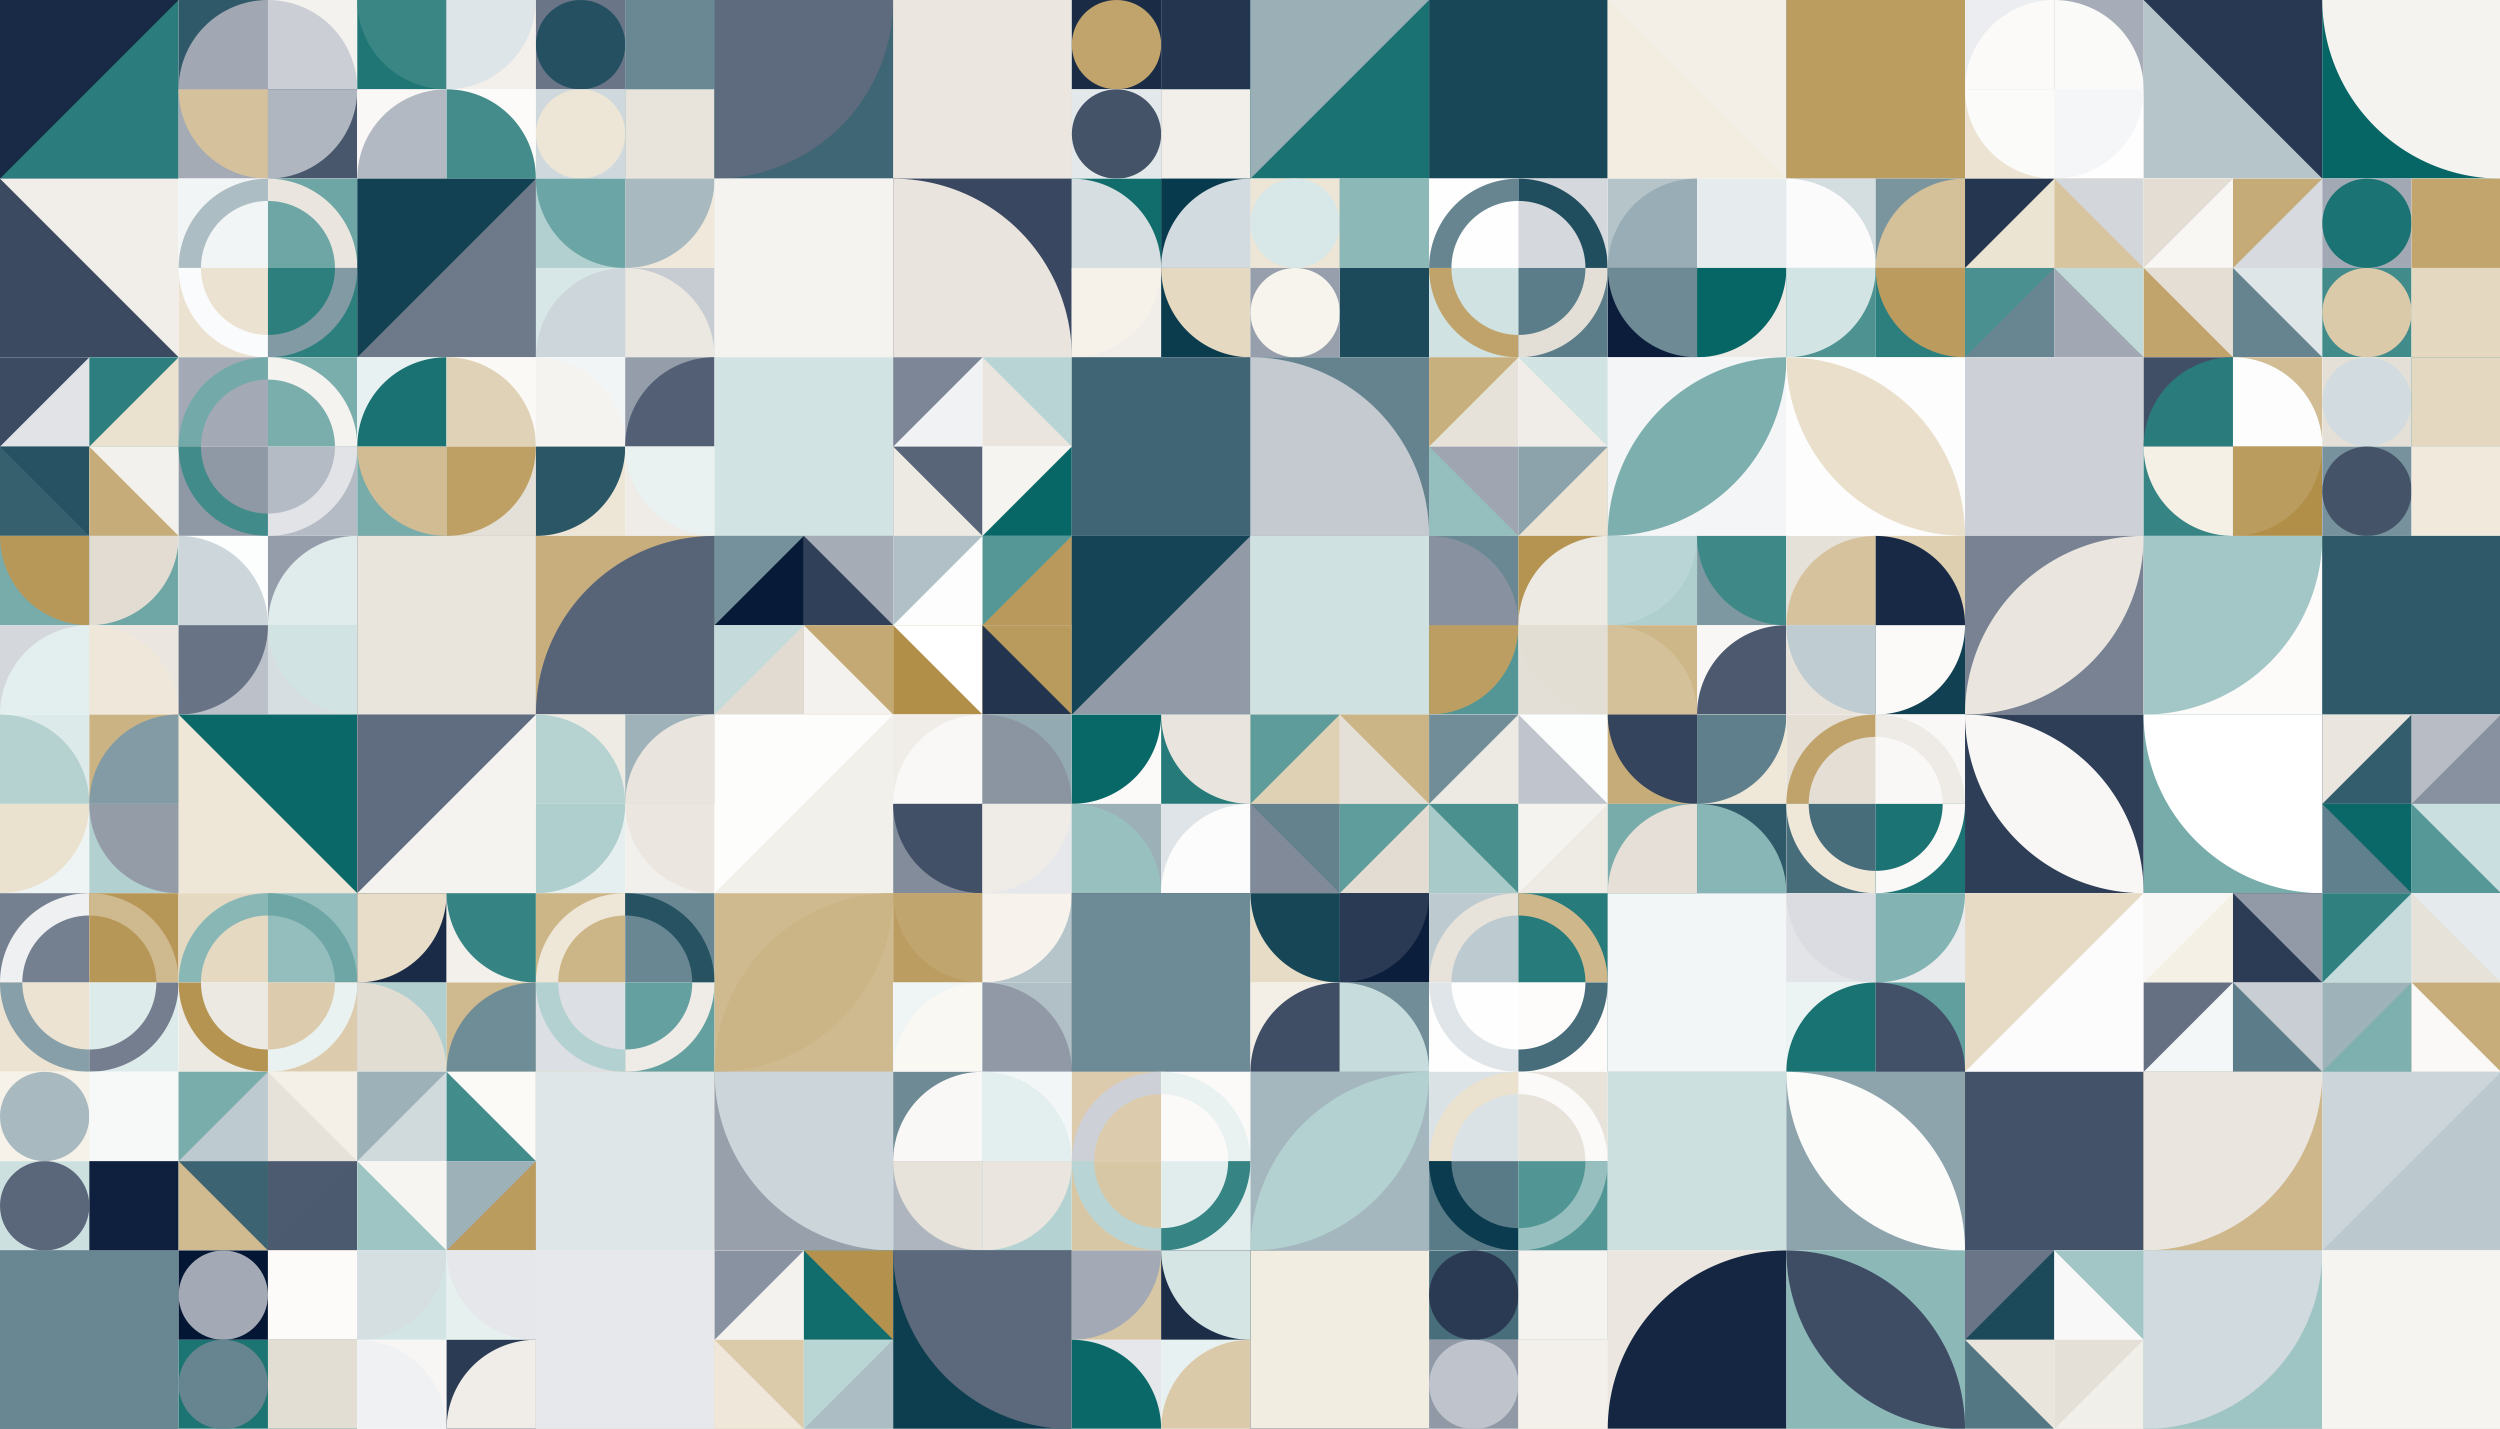 <?xml version="1.0" standalone="no"?><svg xmlns:xlink="http://www.w3.org/1999/xlink" xmlns="http://www.w3.org/2000/svg" viewBox="0 0 1000 571.429" preserveAspectRatio="xMaxYMax slice"><rect x="0" y="0" width="1000" height="571.429" fill="#333333" stroke="none"/><g transform="scale(0.782)"><rect x="0" y="0" width="1279.25" height="731" fill="#ffffff"/><rect x="0" y="0" width="91.38" height="91.38" fill="#182a45"/><polygon points="91.38,0 91.38,91.38 0,91.38" fill="#2a7d7c"/><rect x="91.375" y="0" width="91.375" height="91.375" fill="#ffffff"/><rect x="91.38" y="0" width="45.69" height="45.69" fill="#2f5969"/><path d="M 91.38 45.69 A 45.69 45.69 0 0 1  137.07 0 L 137.07 45.69" fill="#a1a8b3"/><rect x="137.06" y="0" width="45.69" height="45.69" fill="#f4f2ee"/><path d="M 137.06 0 A 45.69 45.69 0 0 1 182.75 45.69 L 137.06 45.69" fill="#cbcfd5"/><rect x="91.38" y="45.69" width="45.69" height="45.69" fill="#a4abb5"/><path d="M 91.38 45.69 A 45.69 45.69 0 0 0 137.07 91.38 L 137.07 45.69" fill="#d5c29c"/><rect x="137.06" y="45.69" width="45.69" height="45.69" fill="#49576c"/><path d="M 137.06 91.38 A 45.69 45.69 0 0 0 182.75 45.69 L 137.06 45.69" fill="#b0b6c0"/><rect x="182.75" y="0" width="91.375" height="91.375" fill="#ffffff"/><rect x="182.75" y="0" width="45.69" height="45.69" fill="#1f7675"/><path d="M 182.75 0 A 45.69 45.69 0 0 0 228.44 45.69 L 228.44 0" fill="#398685"/><rect x="228.44" y="0" width="45.69" height="45.69" fill="#f3f0ec"/><path d="M 228.44 45.69 A 45.69 45.69 0 0 0 274.13 0 L 228.44 0" fill="#dee5e8"/><rect x="182.75" y="45.69" width="45.69" height="45.69" fill="#f9f8f6"/><path d="M 182.75 91.38 A 45.69 45.69 0 0 1  228.44 45.69 L 228.44 91.38" fill="#b3b9c2"/><rect x="228.44" y="45.69" width="45.69" height="45.69" fill="#fcfbfa"/><path d="M 228.44 45.69 A 45.69 45.69 0 0 1 274.13 91.38 L 228.44 91.38" fill="#438c8b"/><rect x="274.125" y="0" width="91.375" height="91.375" fill="#ffffff"/><rect x="274.13" y="0" width="45.69" height="45.69" fill="#6a7587"/><circle cx="296.975" cy="22.845" r="22.845" fill="#245061"/><rect x="319.81" y="0" width="45.69" height="45.69" fill="#a2c6c6"/><rect x="319.81" y="0" width="45.69" height="45.69" fill="#6a8894"/><rect x="274.13" y="45.69" width="45.69" height="45.69" fill="#cfd9dd"/><circle cx="296.975" cy="68.535" r="22.845" fill="#ede5d5"/><rect x="319.81" y="45.69" width="45.69" height="45.69" fill="#49908f"/><rect x="319.81" y="45.69" width="45.69" height="45.69" fill="#e8e4dc"/><rect x="365.5" y="0" width="91.38" height="91.38" fill="#3f6674"/><path d="M 365.5 91.38 A 91.38 91.38 0 0 0 456.88 0 L 365.5 0" fill="#5e6a7d"/><rect x="456.88" y="0" width="91.38" height="91.38" fill="#9199a6"/><rect x="456.88" y="0" width="91.38" height="91.38" fill="#ebe7e0"/><rect x="548.25" y="0" width="91.375" height="91.375" fill="#ffffff"/><rect x="548.25" y="0" width="45.69" height="45.69" fill="#1a2b46"/><circle cx="571.095" cy="22.845" r="22.845" fill="#c1a46c"/><rect x="593.94" y="0" width="45.69" height="45.69" fill="#f5f3ef"/><rect x="593.94" y="0" width="45.69" height="45.69" fill="#24354f"/><rect x="548.25" y="45.69" width="45.69" height="45.69" fill="#e3e9eb"/><circle cx="571.095" cy="68.535" r="22.845" fill="#455369"/><rect x="593.94" y="45.69" width="45.69" height="45.69" fill="#083a4d"/><rect x="593.94" y="45.69" width="45.69" height="45.69" fill="#f2efeb"/><rect x="639.63" y="0" width="91.38" height="91.38" fill="#1a7372"/><polygon points="639.63,0 731.01,0 639.63,91.38" fill="#9bafb7"/><rect x="731" y="0" width="91.38" height="91.38" fill="#f9f7f5"/><rect x="731" y="0" width="91.38" height="91.38" fill="#184758"/><rect x="822.38" y="0" width="91.38" height="91.38" fill="#f4efe6"/><polygon points="822.38,0 913.76,91.38 822.38,91.38" fill="#f2ece1"/><rect x="913.75" y="0" width="91.38" height="91.38" fill="#8992a0"/><rect x="913.75" y="0" width="91.38" height="91.38" fill="#bb9d60"/><rect x="1005.125" y="0" width="91.375" height="91.375" fill="#ffffff"/><rect x="1005.13" y="0" width="45.69" height="45.69" fill="#ecedf0"/><path d="M 1005.13 45.69 A 45.69 45.69 0 0 1  1050.82 0 L 1050.82 45.69" fill="#fbfaf9"/><rect x="1050.81" y="0" width="45.69" height="45.69" fill="#a7adb8"/><path d="M 1050.81 0 A 45.69 45.69 0 0 1 1096.5 45.69 L 1050.81 45.69" fill="#fafaf8"/><rect x="1005.13" y="45.69" width="45.69" height="45.69" fill="#ece3d2"/><path d="M 1005.13 45.69 A 45.69 45.69 0 0 0 1050.82 91.38 L 1050.82 45.69" fill="#fbfbfa"/><rect x="1050.81" y="45.69" width="45.69" height="45.69" fill="#fffefe"/><path d="M 1050.81 91.38 A 45.69 45.69 0 0 0 1096.5 45.69 L 1050.81 45.69" fill="#f5f6f7"/><rect x="1096.5" y="0" width="91.38" height="91.38" fill="#b6c5ca"/><polygon points="1096.5,0 1187.88,0 1187.88,91.38" fill="#283852"/><rect x="1187.88" y="0" width="91.38" height="91.38" fill="#056665"/><path d="M 1187.88 0 A 91.38 91.38 0 0 0 1279.26 91.38 L 1279.26 0" fill="#f5f3f0"/><rect x="0" y="91.38" width="91.38" height="91.38" fill="#f1eee9"/><polygon points="0,91.38 91.38,182.76 0,182.76" fill="#3b4a61"/><rect x="91.375" y="91.375" width="91.375" height="91.375" fill="#ffffff"/><rect x="91.38" y="91.38" width="45.69" height="45.69" fill="#f2f5f6"/><path d="M 91.38 137.07 A 45.69 45.69 0 0 1 137.07 91.38 L 137.07 102.802 A 34.267 34.267 0 0 0 102.802 137.07" fill="#acbdc3"/><rect x="137.06" y="91.38" width="45.69" height="45.69" fill="#6da6a5"/><path d="M 137.06 91.38 A 45.69 45.69 0 0 1 182.75 137.07 L 171.327 137.07 A 34.267 34.267 0 0 0 137.06 102.802" fill="#eae6df"/><rect x="91.38" y="137.06" width="45.69" height="45.69" fill="#ebe2d1"/><path d="M 91.38 137.06 A 45.69 45.69 0 0 0 137.07 182.75 L 137.07 171.327 A 34.267 34.267 0 0 1 102.802 137.06" fill="#fafbfc"/><rect x="137.06" y="137.06" width="45.69" height="45.69" fill="#2d7f7e"/><path d="M 137.06 182.75 A 45.69 45.69 0 0 0 182.75 137.06 L 171.327 137.06 A 34.267 34.267 0 0 1 137.06 171.327" fill="#819aa4"/><rect x="182.75" y="91.38" width="91.38" height="91.38" fill="#114153"/><polygon points="274.13,91.38 274.13,182.76 182.75,182.76" fill="#6e798a"/><rect x="274.125" y="91.375" width="91.375" height="91.375" fill="#ffffff"/><rect x="274.13" y="91.38" width="45.69" height="45.69" fill="#b2d0d0"/><path d="M 274.13 91.38 A 45.69 45.69 0 0 0 319.82 137.07 L 319.82 91.38" fill="#6ca5a5"/><rect x="319.81" y="91.38" width="45.69" height="45.69" fill="#f0e9db"/><path d="M 319.81 137.07 A 45.69 45.69 0 0 0 365.5 91.38 L 319.81 91.38" fill="#a8b9c0"/><rect x="274.13" y="137.06" width="45.69" height="45.69" fill="#d7e6e6"/><path d="M 274.13 182.75 A 45.69 45.69 0 0 1  319.82 137.06 L 319.82 182.75" fill="#cdd7db"/><rect x="319.81" y="137.06" width="45.69" height="45.69" fill="#c7cbd2"/><path d="M 319.81 137.06 A 45.69 45.69 0 0 1 365.5 182.75 L 319.81 182.75" fill="#ebe8e1"/><rect x="365.5" y="91.38" width="91.38" height="91.38" fill="#d9dce1"/><rect x="365.5" y="91.38" width="91.38" height="91.38" fill="#f5f3ef"/><rect x="456.88" y="91.38" width="91.38" height="91.38" fill="#394860"/><path d="M 456.88 91.38 A 91.38 91.38 0 0 1 548.26 182.76 L 456.88 182.76" fill="#e9e4dd"/><rect x="548.25" y="91.375" width="91.375" height="91.375" fill="#ffffff"/><rect x="548.25" y="91.38" width="45.69" height="45.69" fill="#106d6c"/><path d="M 548.25 91.38 A 45.69 45.69 0 0 1 593.94 137.07 L 548.25 137.07" fill="#d6dee1"/><rect x="593.94" y="91.38" width="45.69" height="45.69" fill="#073a4c"/><path d="M 593.94 137.07 A 45.69 45.69 0 0 1  639.63 91.38 L 639.63 137.07" fill="#d2dbdf"/><rect x="548.25" y="137.06" width="45.69" height="45.69" fill="#f1eeea"/><path d="M 548.25 182.75 A 45.69 45.69 0 0 0 593.94 137.06 L 548.25 137.06" fill="#f6f2ea"/><rect x="593.94" y="137.06" width="45.69" height="45.69" fill="#0b3c4e"/><path d="M 593.94 137.06 A 45.69 45.69 0 0 0 639.63 182.75 L 639.63 137.06" fill="#e5d9c1"/><rect x="639.625" y="91.375" width="91.375" height="91.375" fill="#ffffff"/><rect x="639.63" y="91.38" width="45.69" height="45.69" fill="#ede5d5"/><circle cx="662.475" cy="114.225" r="22.845" fill="#d8e7e7"/><rect x="685.31" y="91.38" width="45.69" height="45.69" fill="#5f9d9d"/><rect x="685.31" y="91.38" width="45.69" height="45.69" fill="#8cb9b8"/><rect x="639.63" y="137.06" width="45.69" height="45.69" fill="#989fac"/><circle cx="662.475" cy="159.905" r="22.845" fill="#f7f4ed"/><rect x="685.31" y="137.06" width="45.69" height="45.69" fill="#fefefd"/><rect x="685.31" y="137.06" width="45.69" height="45.69" fill="#1c4a5b"/><rect x="731" y="91.375" width="91.375" height="91.375" fill="#ffffff"/><rect x="731" y="91.38" width="45.69" height="45.69" fill="#fefefe"/><path d="M 731 137.07 A 45.69 45.69 0 0 1 776.69 91.38 L 776.69 102.802 A 34.267 34.267 0 0 0 742.423 137.07" fill="#668590"/><rect x="776.69" y="91.38" width="45.69" height="45.69" fill="#d5d8dd"/><path d="M 776.69 91.38 A 45.69 45.69 0 0 1 822.38 137.07 L 810.958 137.07 A 34.267 34.267 0 0 0 776.69 102.802" fill="#214e5f"/><rect x="731" y="137.06" width="45.69" height="45.69" fill="#d0e2e2"/><path d="M 731 137.06 A 45.69 45.69 0 0 0 776.69 182.75 L 776.69 171.327 A 34.267 34.267 0 0 1 742.423 137.06" fill="#c0a36a"/><rect x="776.69" y="137.06" width="45.69" height="45.69" fill="#5b7d89"/><path d="M 776.69 182.75 A 45.69 45.69 0 0 0 822.38 137.06 L 810.958 137.06 A 34.267 34.267 0 0 1 776.69 171.327" fill="#e4dfd6"/><rect x="822.375" y="91.375" width="91.375" height="91.375" fill="#ffffff"/><rect x="822.38" y="91.38" width="45.69" height="45.69" fill="#b5c4c9"/><path d="M 822.38 137.07 A 45.69 45.69 0 0 1  868.07 91.38 L 868.07 137.07" fill="#98adb5"/><rect x="868.06" y="91.38" width="45.69" height="45.69" fill="#e6ebed"/><path d="M 868.06 91.38 A 45.69 45.69 0 0 1 913.75 137.07 L 868.06 137.07" fill="#e6ebed"/><rect x="822.38" y="137.06" width="45.69" height="45.69" fill="#0b1d3a"/><path d="M 822.38 137.06 A 45.69 45.69 0 0 0 868.07 182.75 L 868.07 137.06" fill="#6d8a95"/><rect x="868.06" y="137.06" width="45.69" height="45.69" fill="#eeeae5"/><path d="M 868.06 182.75 A 45.69 45.69 0 0 0 913.75 137.06 L 868.06 137.06" fill="#056665"/><rect x="913.75" y="91.375" width="91.375" height="91.375" fill="#ffffff"/><rect x="913.75" y="91.38" width="45.69" height="45.69" fill="#d4dde0"/><path d="M 913.75 91.38 A 45.69 45.69 0 0 1 959.44 137.07 L 913.75 137.07" fill="#fbfbfc"/><rect x="959.44" y="91.38" width="45.69" height="45.69" fill="#7b959f"/><path d="M 959.44 137.07 A 45.69 45.69 0 0 1  1005.13 91.38 L 1005.13 137.07" fill="#d4c19a"/><rect x="913.75" y="137.06" width="45.69" height="45.69" fill="#4e9392"/><path d="M 913.75 182.75 A 45.69 45.69 0 0 0 959.44 137.06 L 913.75 137.06" fill="#d2e4e3"/><rect x="959.44" y="137.06" width="45.69" height="45.69" fill="#2d7f7e"/><path d="M 959.44 137.06 A 45.69 45.69 0 0 0 1005.13 182.75 L 1005.13 137.06" fill="#bb9b5e"/><rect x="1005.125" y="91.375" width="91.375" height="91.375" fill="#ffffff"/><rect x="1005.13" y="91.38" width="45.69" height="45.69" fill="#ece4d3"/><polygon points="1005.13,91.38 1050.82,91.38 1005.13,137.07" fill="#253650"/><rect x="1050.81" y="91.38" width="45.69" height="45.69" fill="#d7c5a0"/><polygon points="1050.81,91.38 1096.5,91.38 1096.5,137.07" fill="#d3d6db"/><rect x="1005.13" y="137.06" width="45.69" height="45.69" fill="#4a9090"/><polygon points="1050.82,137.06 1050.82,182.75 1005.13,182.75" fill="#678691"/><rect x="1050.81" y="137.06" width="45.69" height="45.69" fill="#c3dada"/><polygon points="1050.81,137.06 1096.5,182.75 1050.81,182.75" fill="#a1a8b4"/><rect x="1096.5" y="91.375" width="91.375" height="91.375" fill="#ffffff"/><rect x="1096.5" y="91.38" width="45.69" height="45.69" fill="#f8f7f4"/><polygon points="1096.5,91.38 1142.19,91.38 1096.5,137.07" fill="#e3ddd3"/><rect x="1142.19" y="91.38" width="45.69" height="45.69" fill="#c5ab77"/><polygon points="1187.88,91.38 1187.88,137.07 1142.19,137.07" fill="#d7dadf"/><rect x="1096.5" y="137.06" width="45.69" height="45.69" fill="#c1a46c"/><polygon points="1096.5,137.06 1142.19,137.06 1142.19,182.75" fill="#e4ded5"/><rect x="1142.19" y="137.06" width="45.69" height="45.69" fill="#dfe6e8"/><polygon points="1142.19,137.06 1187.88,182.75 1142.19,182.75" fill="#658490"/><rect x="1187.875" y="91.375" width="91.375" height="91.375" fill="#ffffff"/><rect x="1187.88" y="91.38" width="45.69" height="45.69" fill="#a2a9b4"/><circle cx="1210.725" cy="114.225" r="22.845" fill="#1b7473"/><rect x="1233.56" y="91.38" width="45.69" height="45.69" fill="#ede9e3"/><rect x="1233.56" y="91.38" width="45.69" height="45.69" fill="#c1a56d"/><rect x="1187.88" y="137.06" width="45.69" height="45.69" fill="#428b8b"/><circle cx="1210.725" cy="159.905" r="22.845" fill="#dbcaaa"/><rect x="1233.56" y="137.06" width="45.69" height="45.69" fill="#eae6df"/><rect x="1233.56" y="137.06" width="45.69" height="45.69" fill="#e4d8c0"/><rect x="0" y="182.75" width="91.375" height="91.375" fill="#ffffff"/><rect x="0" y="182.75" width="45.69" height="45.69" fill="#e1e3e6"/><polygon points="0,182.75 45.69,182.75 0,228.44" fill="#3c4b62"/><rect x="45.69" y="182.75" width="45.69" height="45.69" fill="#2d7e7e"/><polygon points="91.38,182.75 91.38,228.44 45.69,228.44" fill="#eae1ce"/><rect x="0" y="228.44" width="45.69" height="45.69" fill="#37606f"/><polygon points="0,228.44 45.69,228.44 45.69,274.13" fill="#265263"/><rect x="45.69" y="228.44" width="45.69" height="45.69" fill="#f3f1ed"/><polygon points="45.69,228.44 91.38,274.13 45.69,274.13" fill="#c6ac78"/><rect x="91.375" y="182.75" width="91.375" height="91.375" fill="#ffffff"/><rect x="91.38" y="182.75" width="45.69" height="45.69" fill="#a3aab5"/><path d="M 91.38 228.44 A 45.69 45.69 0 0 1 137.07 182.75 L 137.07 194.173 A 34.267 34.267 0 0 0 102.802 228.44" fill="#73a9a9"/><rect x="137.06" y="182.75" width="45.69" height="45.69" fill="#7aaead"/><path d="M 137.06 182.75 A 45.69 45.69 0 0 1 182.75 228.44 L 171.327 228.44 A 34.267 34.267 0 0 0 137.06 194.173" fill="#f5f3f0"/><rect x="91.38" y="228.44" width="45.69" height="45.69" fill="#8f98a5"/><path d="M 91.38 228.44 A 45.69 45.69 0 0 0 137.07 274.13 L 137.07 262.707 A 34.267 34.267 0 0 1 102.802 228.44" fill="#418b8a"/><rect x="137.06" y="228.44" width="45.69" height="45.69" fill="#b5bbc4"/><path d="M 137.06 274.13 A 45.69 45.69 0 0 0 182.75 228.44 L 171.327 228.44 A 34.267 34.267 0 0 1 137.06 262.707" fill="#e1e3e7"/><rect x="182.75" y="182.75" width="91.375" height="91.375" fill="#ffffff"/><rect x="182.75" y="182.75" width="45.69" height="45.69" fill="#e8f1f1"/><path d="M 182.75 228.44 A 45.69 45.69 0 0 1  228.44 182.75 L 228.44 228.44" fill="#1a7372"/><rect x="228.44" y="182.75" width="45.69" height="45.69" fill="#fbf9f6"/><path d="M 228.44 182.75 A 45.69 45.69 0 0 1 274.13 228.44 L 228.44 228.44" fill="#e0d2b6"/><rect x="182.75" y="228.44" width="45.69" height="45.69" fill="#77acab"/><path d="M 182.75 228.44 A 45.69 45.69 0 0 0 228.44 274.13 L 228.44 228.44" fill="#d1bc93"/><rect x="228.44" y="228.44" width="45.69" height="45.69" fill="#e5e0d7"/><path d="M 228.44 274.13 A 45.69 45.69 0 0 0 274.13 228.44 L 228.44 228.44" fill="#bea065"/><rect x="274.125" y="182.75" width="91.375" height="91.375" fill="#ffffff"/><rect x="274.13" y="182.75" width="45.69" height="45.69" fill="#f2f5f6"/><path d="M 274.13 182.75 A 45.69 45.69 0 0 1 319.82 228.44 L 274.13 228.44" fill="#f5f3f0"/><rect x="319.81" y="182.75" width="45.69" height="45.69" fill="#959daa"/><path d="M 319.81 228.44 A 45.69 45.69 0 0 1  365.5 182.75 L 365.5 228.44" fill="#525f74"/><rect x="274.13" y="228.44" width="45.69" height="45.69" fill="#ede5d5"/><path d="M 274.13 274.13 A 45.69 45.69 0 0 0 319.82 228.44 L 274.13 228.44" fill="#2b5666"/><rect x="319.81" y="228.44" width="45.69" height="45.69" fill="#efebe6"/><path d="M 319.81 228.44 A 45.69 45.69 0 0 0 365.5 274.13 L 365.5 228.44" fill="#e9f1f1"/><rect x="365.5" y="182.75" width="91.38" height="91.38" fill="#f9f6f1"/><rect x="365.5" y="182.75" width="91.38" height="91.38" fill="#d1e3e3"/><rect x="456.875" y="182.75" width="91.375" height="91.375" fill="#ffffff"/><rect x="456.88" y="182.75" width="45.69" height="45.69" fill="#f1f2f4"/><polygon points="456.88,182.75 502.57,182.75 456.88,228.44" fill="#7c8696"/><rect x="502.56" y="182.75" width="45.69" height="45.69" fill="#eae6df"/><polygon points="502.56,182.75 548.25,182.75 548.25,228.44" fill="#b9d4d4"/><rect x="456.88" y="228.44" width="45.69" height="45.69" fill="#586478"/><polygon points="456.88,228.44 502.57,274.13 456.88,274.13" fill="#ede9e3"/><rect x="502.56" y="228.44" width="45.69" height="45.69" fill="#f6f4f1"/><polygon points="548.25,228.44 548.25,274.13 502.56,274.13" fill="#066766"/><rect x="548.25" y="182.75" width="91.38" height="91.38" fill="#a9b0ba"/><rect x="548.25" y="182.75" width="91.38" height="91.38" fill="#406675"/><rect x="639.63" y="182.75" width="91.38" height="91.38" fill="#64838f"/><path d="M 639.63 182.75 A 91.38 91.38 0 0 1 731.01 274.13 L 639.63 274.13" fill="#c5c9d0"/><rect x="731" y="182.75" width="91.375" height="91.375" fill="#ffffff"/><rect x="731" y="182.75" width="45.69" height="45.69" fill="#e6e1d9"/><polygon points="731,182.75 776.69,182.75 731,228.44" fill="#c8af7e"/><rect x="776.69" y="182.75" width="45.69" height="45.69" fill="#f0ede8"/><polygon points="776.69,182.75 822.38,182.75 822.38,228.44" fill="#d2e3e3"/><rect x="731" y="228.44" width="45.69" height="45.69" fill="#9fa6b1"/><polygon points="731,228.44 776.69,274.13 731,274.13" fill="#95bebe"/><rect x="776.69" y="228.44" width="45.69" height="45.69" fill="#8ca3ac"/><polygon points="822.38,228.44 822.38,274.13 776.69,274.13" fill="#ebe2d1"/><rect x="822.38" y="182.75" width="91.38" height="91.38" fill="#f4f5f6"/><path d="M 822.38 274.13 A 91.38 91.38 0 0 1  913.76 182.75 L 822.38 274.13 A 91.38 91.38 0 0 0 913.76 182.75" fill="#7cafae"/><rect x="913.75" y="182.75" width="91.38" height="91.38" fill="#fefdfd"/><path d="M 913.75 182.75 A 91.38 91.38 0 0 1  1005.13 274.13 L 913.75 182.75 A 91.38 91.38 0 0 0 1005.13 274.13" fill="#e9dfcb"/><rect x="1005.13" y="182.75" width="91.38" height="91.38" fill="#e7f0f0"/><rect x="1005.13" y="182.75" width="91.38" height="91.38" fill="#cdd1d7"/><rect x="1096.5" y="182.75" width="91.375" height="91.375" fill="#ffffff"/><rect x="1096.5" y="182.75" width="45.69" height="45.69" fill="#414f66"/><path d="M 1096.5 228.44 A 45.69 45.69 0 0 1  1142.19 182.75 L 1142.19 228.44" fill="#297c7b"/><rect x="1142.19" y="182.75" width="45.69" height="45.69" fill="#d1bc93"/><path d="M 1142.19 182.75 A 45.69 45.69 0 0 1 1187.88 228.44 L 1142.19 228.44" fill="#fdfdfe"/><rect x="1096.5" y="228.44" width="45.69" height="45.69" fill="#368483"/><path d="M 1096.5 228.44 A 45.69 45.69 0 0 0 1142.19 274.13 L 1142.19 228.44" fill="#f4f0e6"/><rect x="1142.19" y="228.44" width="45.69" height="45.69" fill="#b28f49"/><path d="M 1142.19 274.13 A 45.69 45.69 0 0 0 1187.88 228.44 L 1142.19 228.44" fill="#bb9c5f"/><rect x="1187.875" y="182.75" width="91.375" height="91.375" fill="#ffffff"/><rect x="1187.88" y="182.75" width="45.69" height="45.69" fill="#e5e0d7"/><circle cx="1210.725" cy="205.595" r="22.845" fill="#d2dbdf"/><rect x="1233.56" y="182.75" width="45.69" height="45.69" fill="#328281"/><rect x="1233.56" y="182.75" width="45.69" height="45.69" fill="#e4d8c0"/><rect x="1187.88" y="228.44" width="45.69" height="45.69" fill="#77929d"/><circle cx="1210.725" cy="251.285" r="22.845" fill="#455369"/><rect x="1233.56" y="228.44" width="45.69" height="45.69" fill="#e0e7e9"/><rect x="1233.56" y="228.44" width="45.69" height="45.69" fill="#f0e9dc"/><rect x="0" y="274.125" width="91.375" height="91.375" fill="#ffffff"/><rect x="0" y="274.13" width="45.69" height="45.69" fill="#77acab"/><path d="M 0 274.13 A 45.69 45.69 0 0 0 45.69 319.82 L 45.69 274.13" fill="#b89858"/><rect x="45.69" y="274.13" width="45.69" height="45.69" fill="#6fa7a6"/><path d="M 45.69 319.82 A 45.69 45.69 0 0 0 91.38 274.13 L 45.69 274.13" fill="#e2dcd2"/><rect x="0" y="319.81" width="45.69" height="45.69" fill="#d4d8dd"/><path d="M 0 365.5 A 45.69 45.69 0 0 1  45.69 319.81 L 45.69 365.5" fill="#e3eeee"/><rect x="45.69" y="319.81" width="45.69" height="45.69" fill="#ebe7e0"/><path d="M 45.69 319.81 A 45.69 45.69 0 0 1 91.38 365.5 L 45.69 365.5" fill="#efe8da"/><rect x="91.375" y="274.125" width="91.375" height="91.375" fill="#ffffff"/><rect x="91.38" y="274.13" width="45.69" height="45.69" fill="#fcfdfd"/><path d="M 91.38 274.13 A 45.69 45.69 0 0 1 137.07 319.82 L 91.38 319.82" fill="#cdd7db"/><rect x="137.06" y="274.13" width="45.69" height="45.69" fill="#959daa"/><path d="M 137.06 319.82 A 45.69 45.69 0 0 1  182.75 274.13 L 182.75 319.82" fill="#e0ecec"/><rect x="91.38" y="319.81" width="45.69" height="45.69" fill="#bcc1c9"/><path d="M 91.38 365.5 A 45.69 45.69 0 0 0 137.07 319.81 L 91.38 319.81" fill="#687385"/><rect x="137.06" y="319.81" width="45.69" height="45.69" fill="#d6dee1"/><path d="M 137.06 319.81 A 45.69 45.69 0 0 0 182.75 365.5 L 182.75 319.81" fill="#d2e3e3"/><rect x="182.75" y="274.13" width="91.38" height="91.38" fill="#505d72"/><rect x="182.75" y="274.13" width="91.38" height="91.38" fill="#e9e5dd"/><rect x="274.13" y="274.13" width="91.38" height="91.38" fill="#c8ae7d"/><path d="M 274.13 365.51 A 91.38 91.38 0 0 1  365.51 274.13 L 365.51 365.51" fill="#576478"/><rect x="365.5" y="274.125" width="91.375" height="91.375" fill="#ffffff"/><rect x="365.5" y="274.13" width="45.69" height="45.69" fill="#071a37"/><polygon points="365.5,274.13 411.19,274.13 365.5,319.82" fill="#75919b"/><rect x="411.19" y="274.13" width="45.69" height="45.69" fill="#304058"/><polygon points="411.19,274.13 456.88,274.13 456.88,319.82" fill="#a5acb6"/><rect x="365.5" y="319.81" width="45.69" height="45.69" fill="#c5dbdb"/><polygon points="411.19,319.81 411.19,365.5 365.5,365.5" fill="#e1dbd1"/><rect x="411.19" y="319.81" width="45.69" height="45.69" fill="#c4a974"/><polygon points="411.19,319.81 456.88,365.5 411.19,365.5" fill="#f4f2ef"/><rect x="456.875" y="274.125" width="91.375" height="91.375" fill="#ffffff"/><rect x="456.88" y="274.13" width="45.69" height="45.69" fill="#fdfdfd"/><polygon points="456.88,274.13 502.57,274.13 456.88,319.82" fill="#b0c0c6"/><rect x="502.56" y="274.13" width="45.69" height="45.69" fill="#559796"/><polygon points="548.25,274.13 548.25,319.82 502.56,319.82" fill="#ba9a5c"/><rect x="456.88" y="319.81" width="45.69" height="45.69" fill="#b28f49"/><polygon points="456.88,319.81 502.57,319.81 502.57,365.5" fill="#ffffff"/><rect x="502.56" y="319.81" width="45.69" height="45.69" fill="#ba9b5e"/><polygon points="502.56,319.81 548.25,365.5 502.56,365.5" fill="#23344e"/><rect x="548.25" y="274.13" width="91.38" height="91.38" fill="#929aa7"/><polygon points="548.25,274.13 639.63,274.13 548.25,365.51" fill="#144456"/><rect x="639.63" y="274.13" width="91.38" height="91.38" fill="#c2c7ce"/><rect x="639.63" y="274.13" width="91.38" height="91.38" fill="#cfe1e1"/><rect x="731" y="274.125" width="91.375" height="91.375" fill="#ffffff"/><rect x="731" y="274.13" width="45.69" height="45.69" fill="#6a8894"/><path d="M 731 274.13 A 45.69 45.69 0 0 1 776.69 319.82 L 731 319.82" fill="#88919f"/><rect x="776.69" y="274.13" width="45.69" height="45.69" fill="#b59351"/><path d="M 776.69 319.82 A 45.69 45.69 0 0 1  822.38 274.13 L 822.38 319.82" fill="#ede9e3"/><rect x="731" y="319.81" width="45.69" height="45.69" fill="#549696"/><path d="M 731 365.5 A 45.69 45.69 0 0 0 776.69 319.81 L 731 319.81" fill="#bc9e62"/><rect x="776.69" y="319.81" width="45.69" height="45.69" fill="#e4dfd6"/><path d="M 776.69 319.81 A 45.69 45.69 0 0 0 822.38 365.5 L 822.38 319.81" fill="#e3ded4"/><rect x="822.375" y="274.125" width="91.375" height="91.375" fill="#ffffff"/><rect x="822.38" y="274.13" width="45.69" height="45.69" fill="#afcece"/><path d="M 822.38 319.82 A 45.69 45.69 0 0 0 868.07 274.13 L 822.38 274.13" fill="#bad5d5"/><rect x="868.06" y="274.13" width="45.69" height="45.69" fill="#7e98a2"/><path d="M 868.06 274.13 A 45.69 45.69 0 0 0 913.75 319.82 L 913.75 274.13" fill="#3e8988"/><rect x="822.38" y="319.81" width="45.69" height="45.69" fill="#cdb688"/><path d="M 822.38 319.81 A 45.69 45.69 0 0 1 868.07 365.5 L 822.38 365.5" fill="#d4c099"/><rect x="868.06" y="319.81" width="45.69" height="45.69" fill="#f9f7f5"/><path d="M 868.06 365.5 A 45.69 45.69 0 0 1  913.75 319.81 L 913.75 365.5" fill="#4c596f"/><rect x="913.75" y="274.125" width="91.375" height="91.375" fill="#ffffff"/><rect x="913.75" y="274.13" width="45.69" height="45.69" fill="#e5e0d8"/><path d="M 913.75 319.82 A 45.69 45.69 0 0 1  959.44 274.13 L 959.44 319.82" fill="#d6c39e"/><rect x="959.44" y="274.13" width="45.69" height="45.69" fill="#decfb1"/><path d="M 959.44 274.13 A 45.69 45.69 0 0 1 1005.13 319.82 L 959.44 319.82" fill="#182945"/><rect x="913.75" y="319.81" width="45.69" height="45.69" fill="#e7e3db"/><path d="M 913.75 319.81 A 45.69 45.69 0 0 0 959.44 365.5 L 959.44 319.81" fill="#bfccd1"/><rect x="959.44" y="319.81" width="45.69" height="45.69" fill="#104052"/><path d="M 959.44 365.5 A 45.69 45.69 0 0 0 1005.13 319.81 L 959.44 319.81" fill="#fbfaf9"/><rect x="1005.13" y="274.13" width="91.38" height="91.38" fill="#788292"/><path d="M 1005.13 365.51 A 91.38 91.38 0 0 1  1096.51 274.13 L 1005.13 365.51 A 91.38 91.38 0 0 0 1096.51 274.13" fill="#eae6df"/><rect x="1096.5" y="274.13" width="91.38" height="91.38" fill="#fcfbfa"/><path d="M 1096.5 365.51 A 91.38 91.38 0 0 0 1187.88 274.13 L 1096.5 274.13" fill="#a3c7c7"/><rect x="1187.88" y="274.13" width="91.38" height="91.38" fill="#5e9c9c"/><rect x="1187.88" y="274.13" width="91.38" height="91.38" fill="#2f5969"/><rect x="0" y="365.5" width="91.375" height="91.375" fill="#ffffff"/><rect x="0" y="365.5" width="45.69" height="45.69" fill="#ddeaea"/><path d="M 0 365.5 A 45.69 45.69 0 0 1 45.69 411.19 L 0 411.19" fill="#b5d2d1"/><rect x="45.69" y="365.5" width="45.69" height="45.69" fill="#cbb384"/><path d="M 45.69 411.19 A 45.69 45.69 0 0 1  91.38 365.5 L 91.38 411.19" fill="#829ba5"/><rect x="0" y="411.19" width="45.69" height="45.69" fill="#eef4f4"/><path d="M 0 456.88 A 45.69 45.69 0 0 0 45.69 411.19 L 0 411.19" fill="#ebe1cf"/><rect x="45.69" y="411.19" width="45.69" height="45.69" fill="#b3d0d0"/><path d="M 45.69 411.19 A 45.69 45.69 0 0 0 91.38 456.88 L 91.38 411.19" fill="#949ca8"/><rect x="91.38" y="365.5" width="91.38" height="91.38" fill="#eee7d8"/><polygon points="91.38,365.5 182.76,365.5 182.76,456.88" fill="#0a6968"/><rect x="182.75" y="365.5" width="91.38" height="91.38" fill="#f5f3f0"/><polygon points="182.75,365.5 274.13,365.5 182.75,456.88" fill="#606c7f"/><rect x="274.125" y="365.5" width="91.375" height="91.375" fill="#ffffff"/><rect x="274.13" y="365.5" width="45.69" height="45.69" fill="#eeeae4"/><path d="M 274.13 365.5 A 45.69 45.69 0 0 1 319.82 411.19 L 274.13 411.19" fill="#b6d3d2"/><rect x="319.81" y="365.5" width="45.69" height="45.69" fill="#9fb2b9"/><path d="M 319.81 411.19 A 45.69 45.69 0 0 1  365.5 365.5 L 365.5 411.19" fill="#e9e4dd"/><rect x="274.13" y="411.19" width="45.69" height="45.69" fill="#e5efef"/><path d="M 274.13 456.88 A 45.69 45.69 0 0 0 319.82 411.19 L 274.13 411.19" fill="#afcece"/><rect x="319.81" y="411.19" width="45.69" height="45.69" fill="#f2f0ec"/><path d="M 319.81 411.19 A 45.69 45.69 0 0 0 365.5 456.88 L 365.5 411.19" fill="#ebe7e0"/><rect x="365.5" y="365.5" width="91.38" height="91.38" fill="#fdfdfb"/><polygon points="456.88,365.5 456.88,456.88 365.5,456.88" fill="#f2f0eb"/><rect x="456.875" y="365.5" width="91.375" height="91.375" fill="#ffffff"/><rect x="456.88" y="365.5" width="45.69" height="45.69" fill="#f0ece7"/><path d="M 456.88 411.19 A 45.69 45.69 0 0 1  502.57 365.5 L 502.57 411.19" fill="#f9f8f6"/><rect x="502.56" y="365.5" width="45.69" height="45.69" fill="#94aab2"/><path d="M 502.56 365.5 A 45.69 45.69 0 0 1 548.25 411.19 L 502.56 411.19" fill="#8b94a1"/><rect x="456.88" y="411.19" width="45.69" height="45.69" fill="#838c9b"/><path d="M 456.88 411.19 A 45.69 45.69 0 0 0 502.57 456.88 L 502.57 411.19" fill="#425067"/><rect x="502.56" y="411.19" width="45.69" height="45.69" fill="#e6e8eb"/><path d="M 502.56 456.88 A 45.69 45.69 0 0 0 548.25 411.19 L 502.56 411.19" fill="#efebe6"/><rect x="548.25" y="365.5" width="91.375" height="91.375" fill="#ffffff"/><rect x="548.25" y="365.5" width="45.69" height="45.69" fill="#fbfaf9"/><path d="M 548.25 411.19 A 45.69 45.69 0 0 0 593.94 365.5 L 548.25 365.5" fill="#086867"/><rect x="593.94" y="365.5" width="45.69" height="45.69" fill="#267b7a"/><path d="M 593.94 365.5 A 45.69 45.69 0 0 0 639.63 411.19 L 639.63 365.5" fill="#e9e5de"/><rect x="548.25" y="411.19" width="45.69" height="45.69" fill="#9cb0b8"/><path d="M 548.25 411.19 A 45.69 45.69 0 0 1 593.94 456.88 L 548.25 456.88" fill="#98c0bf"/><rect x="593.94" y="411.19" width="45.69" height="45.69" fill="#dee4e7"/><path d="M 593.94 456.88 A 45.69 45.69 0 0 1  639.63 411.19 L 639.63 456.88" fill="#fdfcfc"/><rect x="639.625" y="365.5" width="91.375" height="91.375" fill="#ffffff"/><rect x="639.63" y="365.5" width="45.69" height="45.69" fill="#dfd1b4"/><polygon points="639.63,365.5 685.32,365.5 639.63,411.19" fill="#5d9c9b"/><rect x="685.31" y="365.5" width="45.69" height="45.69" fill="#e5e0d7"/><polygon points="685.31,365.5 731,365.5 731,411.19" fill="#cbb486"/><rect x="639.63" y="411.19" width="45.69" height="45.69" fill="#63828e"/><polygon points="639.63,411.19 685.32,456.88 639.63,456.88" fill="#808a99"/><rect x="685.31" y="411.19" width="45.69" height="45.69" fill="#5e9d9c"/><polygon points="731,411.19 731,456.88 685.31,456.88" fill="#e2dcd3"/><rect x="731" y="365.5" width="91.375" height="91.375" fill="#ffffff"/><rect x="731" y="365.5" width="45.69" height="45.69" fill="#edeae4"/><polygon points="731,365.5 776.69,365.5 731,411.19" fill="#718e98"/><rect x="776.69" y="365.5" width="45.69" height="45.69" fill="#c0c4cc"/><polygon points="776.69,365.5 822.38,365.5 822.38,411.19" fill="#fcfdfd"/><rect x="731" y="411.19" width="45.69" height="45.69" fill="#4a908f"/><polygon points="731,411.19 776.69,456.88 731,456.88" fill="#a8cac9"/><rect x="776.69" y="411.19" width="45.69" height="45.69" fill="#f5f3ef"/><polygon points="822.38,411.19 822.38,456.88 776.69,456.88" fill="#eeeae4"/><rect x="822.375" y="365.5" width="91.375" height="91.375" fill="#ffffff"/><rect x="822.38" y="365.5" width="45.69" height="45.69" fill="#c6ac79"/><path d="M 822.38 365.5 A 45.69 45.69 0 0 0 868.07 411.19 L 868.07 365.5" fill="#34445c"/><rect x="868.06" y="365.5" width="45.69" height="45.69" fill="#efe8d9"/><path d="M 868.06 411.19 A 45.69 45.69 0 0 0 913.75 365.5 L 868.06 365.5" fill="#5e7f8b"/><rect x="822.38" y="411.19" width="45.69" height="45.69" fill="#77acab"/><path d="M 822.38 456.88 A 45.69 45.69 0 0 1  868.07 411.19 L 868.07 456.88" fill="#e5dfd7"/><rect x="868.06" y="411.19" width="45.69" height="45.69" fill="#2f5969"/><path d="M 868.06 411.19 A 45.69 45.69 0 0 1 913.75 456.88 L 868.06 456.88" fill="#88b6b6"/><rect x="913.75" y="365.5" width="91.375" height="91.375" fill="#ffffff"/><rect x="913.75" y="365.5" width="45.69" height="45.69" fill="#e4ded5"/><path d="M 913.75 411.19 A 45.69 45.69 0 0 1 959.44 365.5 L 959.44 376.923 A 34.267 34.267 0 0 0 925.173 411.19" fill="#c0a36a"/><rect x="959.44" y="365.5" width="45.69" height="45.69" fill="#f9f8f6"/><path d="M 959.44 365.5 A 45.69 45.69 0 0 1 1005.13 411.19 L 993.708 411.19 A 34.267 34.267 0 0 0 959.44 376.923" fill="#eeeae5"/><rect x="913.75" y="411.19" width="45.69" height="45.69" fill="#476c7a"/><path d="M 913.75 411.19 A 45.69 45.69 0 0 0 959.44 456.88 L 959.44 445.457 A 34.267 34.267 0 0 1 925.173 411.19" fill="#efe7d8"/><rect x="959.44" y="411.19" width="45.69" height="45.69" fill="#1b7373"/><path d="M 959.44 456.88 A 45.69 45.69 0 0 0 1005.13 411.19 L 993.708 411.19 A 34.267 34.267 0 0 1 959.44 445.457" fill="#faf9f7"/><rect x="1005.13" y="365.5" width="91.38" height="91.38" fill="#2e3e57"/><path d="M 1005.13 365.5 A 91.38 91.38 0 0 1  1096.51 456.88 L 1005.13 365.5 A 91.38 91.38 0 0 0 1096.51 456.88" fill="#f8f7f5"/><rect x="1096.5" y="365.5" width="91.38" height="91.38" fill="#77acab"/><path d="M 1096.5 365.5 A 91.38 91.38 0 0 0 1187.88 456.88 L 1187.88 365.5" fill="#ffffff"/><rect x="1187.875" y="365.5" width="91.375" height="91.375" fill="#ffffff"/><rect x="1187.88" y="365.5" width="45.69" height="45.69" fill="#335c6c"/><polygon points="1187.88,365.5 1233.57,365.5 1187.88,411.19" fill="#eae5de"/><rect x="1233.56" y="365.5" width="45.69" height="45.69" fill="#b7bcc5"/><polygon points="1279.25,365.5 1279.25,411.19 1233.56,411.19" fill="#88919f"/><rect x="1187.88" y="411.19" width="45.69" height="45.69" fill="#5f808c"/><polygon points="1187.88,411.19 1233.57,411.19 1233.57,456.88" fill="#0a6968"/><rect x="1233.56" y="411.19" width="45.69" height="45.69" fill="#cadfdf"/><polygon points="1233.56,411.19 1279.25,456.88 1233.56,456.88" fill="#569797"/><rect x="0" y="456.875" width="91.375" height="91.375" fill="#ffffff"/><rect x="0" y="456.88" width="45.69" height="45.69" fill="#747f8f"/><path d="M 0 502.57 A 45.69 45.69 0 0 1 45.69 456.88 L 45.69 468.303 A 34.267 34.267 0 0 0 11.422 502.57" fill="#eff0f2"/><rect x="45.69" y="456.88" width="45.69" height="45.69" fill="#b79757"/><path d="M 45.69 456.88 A 45.69 45.69 0 0 1 91.38 502.57 L 79.957 502.57 A 34.267 34.267 0 0 0 45.69 468.303" fill="#cfb98e"/><rect x="0" y="502.56" width="45.69" height="45.69" fill="#ece3d2"/><path d="M 0 502.56 A 45.69 45.69 0 0 0 45.69 548.25 L 45.69 536.827 A 34.267 34.267 0 0 1 11.422 502.56" fill="#869fa8"/><rect x="45.69" y="502.56" width="45.69" height="45.69" fill="#deebeb"/><path d="M 45.69 548.25 A 45.69 45.69 0 0 0 91.38 502.56 L 79.957 502.56 A 34.267 34.267 0 0 1 45.69 536.827" fill="#747e8f"/><rect x="91.375" y="456.875" width="91.375" height="91.375" fill="#ffffff"/><rect x="91.38" y="456.88" width="45.69" height="45.69" fill="#e5d9c1"/><path d="M 91.38 502.57 A 45.69 45.69 0 0 1 137.07 456.88 L 137.07 468.303 A 34.267 34.267 0 0 0 102.802 502.57" fill="#89b7b6"/><rect x="137.06" y="456.88" width="45.69" height="45.69" fill="#94bebd"/><path d="M 137.06 456.88 A 45.69 45.69 0 0 1 182.75 502.57 L 171.327 502.57 A 34.267 34.267 0 0 0 137.06 468.303" fill="#6da6a5"/><rect x="91.38" y="502.56" width="45.69" height="45.69" fill="#ece8e2"/><path d="M 91.38 502.56 A 45.69 45.69 0 0 0 137.07 548.25 L 137.07 536.827 A 34.267 34.267 0 0 1 102.802 502.56" fill="#b59451"/><rect x="137.06" y="502.56" width="45.69" height="45.69" fill="#dcccad"/><path d="M 137.06 548.25 A 45.69 45.69 0 0 0 182.75 502.56 L 171.327 502.56 A 34.267 34.267 0 0 1 137.06 536.827" fill="#e9f2f1"/><rect x="182.75" y="456.875" width="91.375" height="91.375" fill="#ffffff"/><rect x="182.75" y="456.88" width="45.69" height="45.69" fill="#192b46"/><path d="M 182.75 502.57 A 45.69 45.69 0 0 0 228.44 456.88 L 182.75 456.88" fill="#e8ddc8"/><rect x="228.44" y="456.88" width="45.69" height="45.69" fill="#f3f0ec"/><path d="M 228.44 456.88 A 45.69 45.69 0 0 0 274.13 502.57 L 274.13 456.88" fill="#358483"/><rect x="182.75" y="502.56" width="45.69" height="45.69" fill="#b0cfce"/><path d="M 182.75 502.56 A 45.69 45.69 0 0 1 228.44 548.25 L 182.75 548.25" fill="#e2ddd3"/><rect x="228.44" y="502.56" width="45.69" height="45.69" fill="#cfba8f"/><path d="M 228.44 548.25 A 45.69 45.69 0 0 1  274.13 502.56 L 274.13 548.25" fill="#6f8d97"/><rect x="274.125" y="456.875" width="91.375" height="91.375" fill="#ffffff"/><rect x="274.13" y="456.88" width="45.69" height="45.69" fill="#ccb587"/><path d="M 274.13 502.57 A 45.69 45.69 0 0 1 319.82 456.88 L 319.82 468.303 A 34.267 34.267 0 0 0 285.553 502.57" fill="#eee6d7"/><rect x="319.81" y="456.88" width="45.69" height="45.69" fill="#688792"/><path d="M 319.81 456.88 A 45.69 45.69 0 0 1 365.5 502.57 L 354.077 502.57 A 34.267 34.267 0 0 0 319.81 468.303" fill="#265262"/><rect x="274.13" y="502.56" width="45.69" height="45.69" fill="#dcdfe3"/><path d="M 274.13 502.56 A 45.69 45.69 0 0 0 319.82 548.25 L 319.82 536.827 A 34.267 34.267 0 0 1 285.553 502.56" fill="#b4d1d1"/><rect x="319.81" y="502.56" width="45.69" height="45.69" fill="#64a0a0"/><path d="M 319.81 548.25 A 45.69 45.69 0 0 0 365.5 502.56 L 354.077 502.56 A 34.267 34.267 0 0 1 319.81 536.827" fill="#efece7"/><rect x="365.5" y="456.88" width="91.38" height="91.38" fill="#cfba8f"/><path d="M 365.5 548.26 A 91.38 91.38 0 0 1  456.88 456.88 L 365.5 548.26 A 91.38 91.38 0 0 0 456.88 456.88" fill="#cbb485"/><rect x="456.875" y="456.875" width="91.375" height="91.375" fill="#ffffff"/><rect x="456.88" y="456.88" width="45.69" height="45.69" fill="#bc9d61"/><path d="M 456.88 456.88 A 45.69 45.69 0 0 0 502.57 502.57 L 502.57 456.88" fill="#c1a56e"/><rect x="502.56" y="456.88" width="45.69" height="45.69" fill="#b6c5ca"/><path d="M 502.56 502.57 A 45.69 45.69 0 0 0 548.25 456.88 L 502.56 456.88" fill="#f7f3ec"/><rect x="456.88" y="502.56" width="45.69" height="45.69" fill="#eff5f5"/><path d="M 456.88 548.25 A 45.69 45.69 0 0 1  502.57 502.56 L 502.57 548.25" fill="#faf8f3"/><rect x="502.56" y="502.56" width="45.69" height="45.69" fill="#b1c0c6"/><path d="M 502.56 502.56 A 45.69 45.69 0 0 1 548.25 548.25 L 502.56 548.25" fill="#9199a6"/><rect x="548.25" y="456.88" width="91.38" height="91.38" fill="#303f58"/><rect x="548.25" y="456.88" width="91.38" height="91.38" fill="#6d8b96"/><rect x="639.625" y="456.875" width="91.375" height="91.375" fill="#ffffff"/><rect x="639.63" y="456.88" width="45.69" height="45.69" fill="#e7ddc7"/><path d="M 639.63 456.88 A 45.69 45.69 0 0 0 685.32 502.57 L 685.32 456.88" fill="#174657"/><rect x="685.31" y="456.88" width="45.69" height="45.69" fill="#0b1e3b"/><path d="M 685.31 502.57 A 45.69 45.69 0 0 0 731 456.88 L 685.31 456.88" fill="#2a3a54"/><rect x="639.63" y="502.56" width="45.69" height="45.69" fill="#f4efe6"/><path d="M 639.63 548.25 A 45.69 45.69 0 0 1  685.32 502.56 L 685.32 548.25" fill="#3f4e64"/><rect x="685.31" y="502.56" width="45.69" height="45.69" fill="#718e98"/><path d="M 685.31 502.56 A 45.69 45.69 0 0 1 731 548.25 L 685.31 548.25" fill="#c7dddd"/><rect x="731" y="456.875" width="91.375" height="91.375" fill="#ffffff"/><rect x="731" y="456.88" width="45.69" height="45.69" fill="#bdcacf"/><path d="M 731 502.57 A 45.69 45.69 0 0 1 776.69 456.88 L 776.69 468.303 A 34.267 34.267 0 0 0 742.423 502.57" fill="#e7e2da"/><rect x="776.69" y="456.88" width="45.69" height="45.69" fill="#277b7a"/><path d="M 776.69 456.88 A 45.69 45.69 0 0 1 822.38 502.57 L 810.958 502.57 A 34.267 34.267 0 0 0 776.69 468.303" fill="#ceb78b"/><rect x="731" y="502.56" width="45.69" height="45.69" fill="#fffefe"/><path d="M 731 502.56 A 45.69 45.69 0 0 0 776.69 548.25 L 776.69 536.827 A 34.267 34.267 0 0 1 742.423 502.56" fill="#dfe5e8"/><rect x="776.69" y="502.56" width="45.69" height="45.69" fill="#fdfcfb"/><path d="M 776.69 548.25 A 45.69 45.69 0 0 0 822.38 502.56 L 810.958 502.56 A 34.267 34.267 0 0 1 776.69 536.827" fill="#476c7a"/><rect x="822.38" y="456.88" width="91.38" height="91.38" fill="#2b5666"/><rect x="822.38" y="456.88" width="91.38" height="91.38" fill="#f3f6f7"/><rect x="913.75" y="456.875" width="91.375" height="91.375" fill="#ffffff"/><rect x="913.75" y="456.88" width="45.69" height="45.69" fill="#e2e4e8"/><path d="M 913.75 456.88 A 45.69 45.69 0 0 0 959.44 502.57 L 959.44 456.88" fill="#dadce1"/><rect x="959.44" y="456.88" width="45.69" height="45.69" fill="#e9ebed"/><path d="M 959.44 502.57 A 45.69 45.69 0 0 0 1005.13 456.88 L 959.44 456.88" fill="#83b3b3"/><rect x="913.75" y="502.56" width="45.69" height="45.69" fill="#ebf3f3"/><path d="M 913.75 548.25 A 45.69 45.69 0 0 1  959.44 502.56 L 959.44 548.25" fill="#197372"/><rect x="959.44" y="502.56" width="45.69" height="45.69" fill="#619e9e"/><path d="M 959.44 502.56 A 45.69 45.69 0 0 1 1005.13 548.25 L 959.44 548.25" fill="#425167"/><rect x="1005.13" y="456.88" width="91.38" height="91.38" fill="#fdfcfc"/><polygon points="1005.13,456.88 1096.51,456.88 1005.13,548.26" fill="#e7dbc6"/><rect x="1096.5" y="456.875" width="91.375" height="91.375" fill="#ffffff"/><rect x="1096.5" y="456.88" width="45.69" height="45.69" fill="#f4f0e6"/><polygon points="1096.5,456.88 1142.19,456.88 1096.5,502.57" fill="#f8f7f5"/><rect x="1142.19" y="456.88" width="45.69" height="45.69" fill="#2c3c55"/><polygon points="1142.19,456.88 1187.88,456.88 1187.88,502.57" fill="#929aa7"/><rect x="1096.5" y="502.56" width="45.69" height="45.69" fill="#657083"/><polygon points="1142.19,502.56 1142.19,548.25 1096.5,548.25" fill="#f3f7f7"/><rect x="1142.19" y="502.56" width="45.69" height="45.69" fill="#c9cdd4"/><polygon points="1142.19,502.56 1187.88,548.25 1142.19,548.25" fill="#5b7c88"/><rect x="1187.875" y="456.875" width="91.375" height="91.375" fill="#ffffff"/><rect x="1187.88" y="456.88" width="45.69" height="45.69" fill="#c6dcdc"/><polygon points="1187.88,456.88 1233.57,456.88 1187.88,502.57" fill="#2f807f"/><rect x="1233.56" y="456.88" width="45.69" height="45.69" fill="#e6e1d9"/><polygon points="1233.56,456.88 1279.25,456.88 1279.25,502.57" fill="#e5eaec"/><rect x="1187.88" y="502.56" width="45.69" height="45.69" fill="#9eb2b9"/><polygon points="1233.57,502.56 1233.57,548.25 1187.88,548.25" fill="#7eb0af"/><rect x="1233.56" y="502.56" width="45.69" height="45.69" fill="#c6ad7a"/><polygon points="1233.56,502.56 1279.25,548.25 1233.56,548.25" fill="#faf9f7"/><rect x="0" y="548.25" width="91.375" height="91.375" fill="#ffffff"/><rect x="0" y="548.25" width="45.69" height="45.69" fill="#f6f2ea"/><circle cx="22.845" cy="571.095" r="22.845" fill="#a8b9c0"/><rect x="45.69" y="548.25" width="45.69" height="45.69" fill="#e9f1f1"/><rect x="45.69" y="548.25" width="45.69" height="45.69" fill="#f7f9f9"/><rect x="0" y="593.94" width="45.69" height="45.69" fill="#cde0e0"/><circle cx="22.845" cy="616.785" r="22.845" fill="#5a667a"/><rect x="45.69" y="593.94" width="45.69" height="45.69" fill="#e8edee"/><rect x="45.69" y="593.94" width="45.69" height="45.69" fill="#0e203d"/><rect x="91.375" y="548.25" width="91.375" height="91.375" fill="#ffffff"/><rect x="91.38" y="548.25" width="45.69" height="45.69" fill="#bdcacf"/><polygon points="91.38,548.25 137.07,548.25 91.38,593.94" fill="#78adac"/><rect x="137.06" y="548.25" width="45.69" height="45.69" fill="#e6e2d9"/><polygon points="137.06,548.25 182.75,548.25 182.75,593.94" fill="#f5f0e7"/><rect x="91.38" y="593.94" width="45.69" height="45.69" fill="#3c6372"/><polygon points="91.38,593.94 137.07,639.63 91.38,639.63" fill="#d0ba8f"/><rect x="137.06" y="593.94" width="45.69" height="45.69" fill="#4d5b70"/><polygon points="182.75,593.94 182.75,639.63 137.06,639.63" fill="#4c5a6f"/><rect x="182.75" y="548.25" width="91.375" height="91.375" fill="#ffffff"/><rect x="182.75" y="548.25" width="45.69" height="45.69" fill="#d0dadd"/><polygon points="182.75,548.25 228.44,548.25 182.75,593.94" fill="#9db1b8"/><rect x="228.44" y="548.25" width="45.69" height="45.69" fill="#438c8c"/><polygon points="228.44,548.25 274.13,548.25 274.13,593.94" fill="#fcfaf7"/><rect x="182.75" y="593.94" width="45.69" height="45.69" fill="#f7f5f2"/><polygon points="182.75,593.94 228.44,639.63 182.75,639.63" fill="#9fc4c4"/><rect x="228.44" y="593.94" width="45.69" height="45.69" fill="#9db1b8"/><polygon points="274.13,593.94 274.13,639.63 228.44,639.63" fill="#bb9c5f"/><rect x="274.13" y="548.25" width="91.38" height="91.38" fill="#d4c099"/><rect x="274.13" y="548.25" width="91.38" height="91.38" fill="#dfe6e8"/><rect x="365.5" y="548.25" width="91.38" height="91.38" fill="#98a0ac"/><path d="M 365.5 548.25 A 91.38 91.38 0 0 0 456.88 639.63 L 456.88 548.25" fill="#ccd6da"/><rect x="456.875" y="548.25" width="91.375" height="91.375" fill="#ffffff"/><rect x="456.88" y="548.25" width="45.69" height="45.69" fill="#6d8a95"/><path d="M 456.88 593.94 A 45.69 45.69 0 0 1  502.57 548.25 L 502.57 593.94" fill="#f9f8f6"/><rect x="502.56" y="548.25" width="45.69" height="45.69" fill="#f3f6f6"/><path d="M 502.56 548.25 A 45.69 45.69 0 0 1 548.25 593.94 L 502.56 593.94" fill="#e3eeee"/><rect x="456.88" y="593.94" width="45.69" height="45.69" fill="#afb5bf"/><path d="M 456.88 593.94 A 45.69 45.69 0 0 0 502.57 639.63 L 502.57 593.94" fill="#e7e2da"/><rect x="502.56" y="593.94" width="45.69" height="45.69" fill="#b5d2d2"/><path d="M 502.56 639.63 A 45.69 45.69 0 0 0 548.25 593.94 L 502.56 593.94" fill="#eae6df"/><rect x="548.25" y="548.25" width="91.375" height="91.375" fill="#ffffff"/><rect x="548.25" y="548.25" width="45.69" height="45.69" fill="#dcccad"/><path d="M 548.25 593.94 A 45.69 45.69 0 0 1 593.94 548.25 L 593.94 559.673 A 34.267 34.267 0 0 0 559.673 593.94" fill="#cdd0d6"/><rect x="593.94" y="548.25" width="45.69" height="45.69" fill="#fbfaf9"/><path d="M 593.94 548.25 A 45.69 45.69 0 0 1 639.63 593.94 L 628.208 593.94 A 34.267 34.267 0 0 0 593.94 559.673" fill="#e9f1f1"/><rect x="548.25" y="593.94" width="45.69" height="45.69" fill="#d8c7a4"/><path d="M 548.25 593.94 A 45.69 45.69 0 0 0 593.94 639.63 L 593.94 628.208 A 34.267 34.267 0 0 1 559.673 593.94" fill="#b9d4d4"/><rect x="593.94" y="593.94" width="45.69" height="45.69" fill="#e1eded"/><path d="M 593.94 639.63 A 45.69 45.69 0 0 0 639.63 593.94 L 628.208 593.94 A 34.267 34.267 0 0 1 593.94 628.208" fill="#368484"/><rect x="639.63" y="548.25" width="91.38" height="91.38" fill="#a4b7be"/><path d="M 639.63 639.63 A 91.38 91.38 0 0 1  731.01 548.25 L 639.63 639.63 A 91.38 91.38 0 0 0 731.01 548.25" fill="#b3d1d1"/><rect x="731" y="548.25" width="91.375" height="91.375" fill="#ffffff"/><rect x="731" y="548.25" width="45.69" height="45.69" fill="#dae2e5"/><path d="M 731 593.94 A 45.69 45.69 0 0 1 776.69 548.25 L 776.69 559.673 A 34.267 34.267 0 0 0 742.423 593.94" fill="#eae1ce"/><rect x="776.69" y="548.25" width="45.69" height="45.69" fill="#e7e2da"/><path d="M 776.69 548.25 A 45.69 45.69 0 0 1 822.38 593.94 L 810.958 593.94 A 34.267 34.267 0 0 0 776.69 559.673" fill="#fbfaf8"/><rect x="731" y="593.94" width="45.69" height="45.69" fill="#597a87"/><path d="M 731 593.94 A 45.69 45.69 0 0 0 776.69 639.63 L 776.69 628.208 A 34.267 34.267 0 0 1 742.423 593.94" fill="#0a3b4e"/><rect x="776.69" y="593.94" width="45.69" height="45.69" fill="#519594"/><path d="M 776.69 639.63 A 45.69 45.69 0 0 0 822.38 593.94 L 810.958 593.94 A 34.267 34.267 0 0 1 776.69 628.208" fill="#97bfbf"/><rect x="822.38" y="548.25" width="91.38" height="91.38" fill="#f6f7f8"/><rect x="822.38" y="548.25" width="91.38" height="91.38" fill="#cce0e0"/><rect x="913.75" y="548.25" width="91.38" height="91.38" fill="#8da4ad"/><path d="M 913.75 548.25 A 91.38 91.38 0 0 1  1005.13 639.63 L 913.75 548.25 A 91.38 91.38 0 0 0 1005.13 639.63" fill="#fbfbf9"/><rect x="1005.13" y="548.25" width="91.38" height="91.38" fill="#c2c7ce"/><rect x="1005.13" y="548.25" width="91.38" height="91.38" fill="#445269"/><rect x="1096.5" y="548.25" width="91.38" height="91.38" fill="#ceb78b"/><path d="M 1096.5 639.63 A 91.38 91.38 0 0 0 1187.88 548.25 L 1096.5 548.25" fill="#eae6df"/><rect x="1187.88" y="548.25" width="91.38" height="91.38" fill="#ccd6da"/><polygon points="1279.26,548.25 1279.26,639.63 1187.88,639.63" fill="#bbc9ce"/><rect x="0" y="639.63" width="91.38" height="91.38" fill="#4a586e"/><rect x="0" y="639.63" width="91.38" height="91.38" fill="#688792"/><rect x="91.375" y="639.625" width="91.375" height="91.375" fill="#ffffff"/><rect x="91.38" y="639.63" width="45.69" height="45.69" fill="#031634"/><circle cx="114.225" cy="662.475" r="22.845" fill="#a3aab5"/><rect x="137.06" y="639.63" width="45.69" height="45.69" fill="#d7c5a1"/><rect x="137.06" y="639.63" width="45.69" height="45.69" fill="#fdfbf9"/><rect x="91.38" y="685.31" width="45.69" height="45.69" fill="#1c7473"/><circle cx="114.225" cy="708.155" r="22.845" fill="#668590"/><rect x="137.06" y="685.31" width="45.69" height="45.69" fill="#2c7e7d"/><rect x="137.06" y="685.31" width="45.69" height="45.69" fill="#e3ded4"/><rect x="182.75" y="639.625" width="91.375" height="91.375" fill="#ffffff"/><rect x="182.75" y="639.63" width="45.69" height="45.69" fill="#d2e4e3"/><path d="M 182.75 685.32 A 45.69 45.69 0 0 0 228.44 639.63 L 182.75 639.63" fill="#d5dee1"/><rect x="228.44" y="639.63" width="45.69" height="45.69" fill="#e6f0ef"/><path d="M 228.44 639.63 A 45.69 45.69 0 0 0 274.13 685.32 L 274.13 639.63" fill="#e5e7ea"/><rect x="182.75" y="685.31" width="45.69" height="45.69" fill="#f8f6f4"/><path d="M 182.75 685.31 A 45.69 45.69 0 0 1 228.44 731 L 182.75 731" fill="#f0f1f3"/><rect x="228.44" y="685.31" width="45.69" height="45.69" fill="#2b3b54"/><path d="M 228.44 731 A 45.69 45.69 0 0 1  274.13 685.31 L 274.13 731" fill="#f0ece7"/><rect x="274.13" y="639.63" width="91.38" height="91.38" fill="#f1ebdf"/><rect x="274.13" y="639.63" width="91.38" height="91.38" fill="#e6e8eb"/><rect x="365.5" y="639.625" width="91.375" height="91.375" fill="#ffffff"/><rect x="365.5" y="639.63" width="45.69" height="45.69" fill="#f4f2ee"/><polygon points="365.5,639.63 411.19,639.63 365.5,685.32" fill="#8992a0"/><rect x="411.19" y="639.63" width="45.69" height="45.69" fill="#116d6c"/><polygon points="411.19,639.63 456.88,639.63 456.88,685.32" fill="#b4924e"/><rect x="365.5" y="685.31" width="45.69" height="45.69" fill="#dbcbab"/><polygon points="365.5,685.31 411.19,731 365.5,731" fill="#efe7d9"/><rect x="411.19" y="685.31" width="45.69" height="45.69" fill="#b9d5d4"/><polygon points="456.88,685.31 456.88,731 411.19,731" fill="#acbdc3"/><rect x="456.88" y="639.63" width="91.38" height="91.38" fill="#0d3e50"/><path d="M 456.88 639.63 A 91.38 91.38 0 0 0 548.26 731.01 L 548.26 639.63" fill="#5c697c"/><rect x="548.25" y="639.625" width="91.375" height="91.375" fill="#ffffff"/><rect x="548.25" y="639.63" width="45.69" height="45.69" fill="#d8c7a4"/><path d="M 548.25 685.32 A 45.69 45.69 0 0 0 593.94 639.63 L 548.25 639.63" fill="#a3aab5"/><rect x="593.94" y="639.63" width="45.69" height="45.69" fill="#1c2d48"/><path d="M 593.94 639.63 A 45.69 45.69 0 0 0 639.63 685.32 L 639.63 639.63" fill="#d4e5e4"/><rect x="548.25" y="685.31" width="45.69" height="45.69" fill="#e5e7ea"/><path d="M 548.25 685.31 A 45.69 45.69 0 0 1 593.94 731 L 548.25 731" fill="#0a6968"/><rect x="593.94" y="685.31" width="45.69" height="45.69" fill="#e8f1f1"/><path d="M 593.94 731 A 45.69 45.69 0 0 1  639.63 685.31 L 639.63 731" fill="#dacaa9"/><rect x="639.63" y="639.63" width="91.38" height="91.38" fill="#293952"/><rect x="639.63" y="639.63" width="91.38" height="91.38" fill="#f2ede1"/><rect x="731" y="639.625" width="91.375" height="91.375" fill="#ffffff"/><rect x="731" y="639.63" width="45.69" height="45.69" fill="#496e7b"/><circle cx="753.845" cy="662.475" r="22.845" fill="#2a3a53"/><rect x="776.69" y="639.63" width="45.69" height="45.69" fill="#6b8994"/><rect x="776.69" y="639.63" width="45.69" height="45.69" fill="#f5f3ef"/><rect x="731" y="685.31" width="45.69" height="45.69" fill="#9199a6"/><circle cx="753.845" cy="708.155" r="22.845" fill="#bfc4cc"/><rect x="776.69" y="685.31" width="45.69" height="45.69" fill="#ece4d3"/><rect x="776.69" y="685.31" width="45.69" height="45.69" fill="#f3f0ec"/><rect x="822.38" y="639.63" width="91.38" height="91.38" fill="#ebe7e0"/><path d="M 822.38 731.01 A 91.38 91.38 0 0 1  913.76 639.63 L 913.76 731.01" fill="#152642"/><rect x="913.75" y="639.63" width="91.38" height="91.38" fill="#8cb9b8"/><path d="M 913.75 639.63 A 91.38 91.38 0 0 1  1005.13 731.01 L 913.75 639.63 A 91.38 91.38 0 0 0 1005.13 731.01" fill="#3f4d64"/><rect x="1005.125" y="639.625" width="91.375" height="91.375" fill="#ffffff"/><rect x="1005.13" y="639.63" width="45.69" height="45.69" fill="#1c4a5b"/><polygon points="1005.13,639.63 1050.82,639.63 1005.13,685.32" fill="#6a7587"/><rect x="1050.81" y="639.63" width="45.69" height="45.69" fill="#f8f8f9"/><polygon points="1050.81,639.63 1096.5,639.63 1096.5,685.32" fill="#a2c6c6"/><rect x="1005.13" y="685.31" width="45.69" height="45.69" fill="#e9e5dd"/><polygon points="1005.13,685.31 1050.82,731 1005.13,731" fill="#547784"/><rect x="1050.81" y="685.31" width="45.69" height="45.69" fill="#e5e0d7"/><polygon points="1096.5,685.31 1096.5,731 1050.81,731" fill="#f1efea"/><rect x="1096.5" y="639.63" width="91.38" height="91.38" fill="#9ec4c3"/><path d="M 1096.5 731.01 A 91.38 91.38 0 0 0 1187.88 639.63 L 1096.5 639.63" fill="#d1dade"/><rect x="1187.88" y="639.63" width="91.38" height="91.38" fill="#fdfdfb"/><rect x="1187.88" y="639.63" width="91.38" height="91.38" fill="#f6f4f1"/></g></svg>